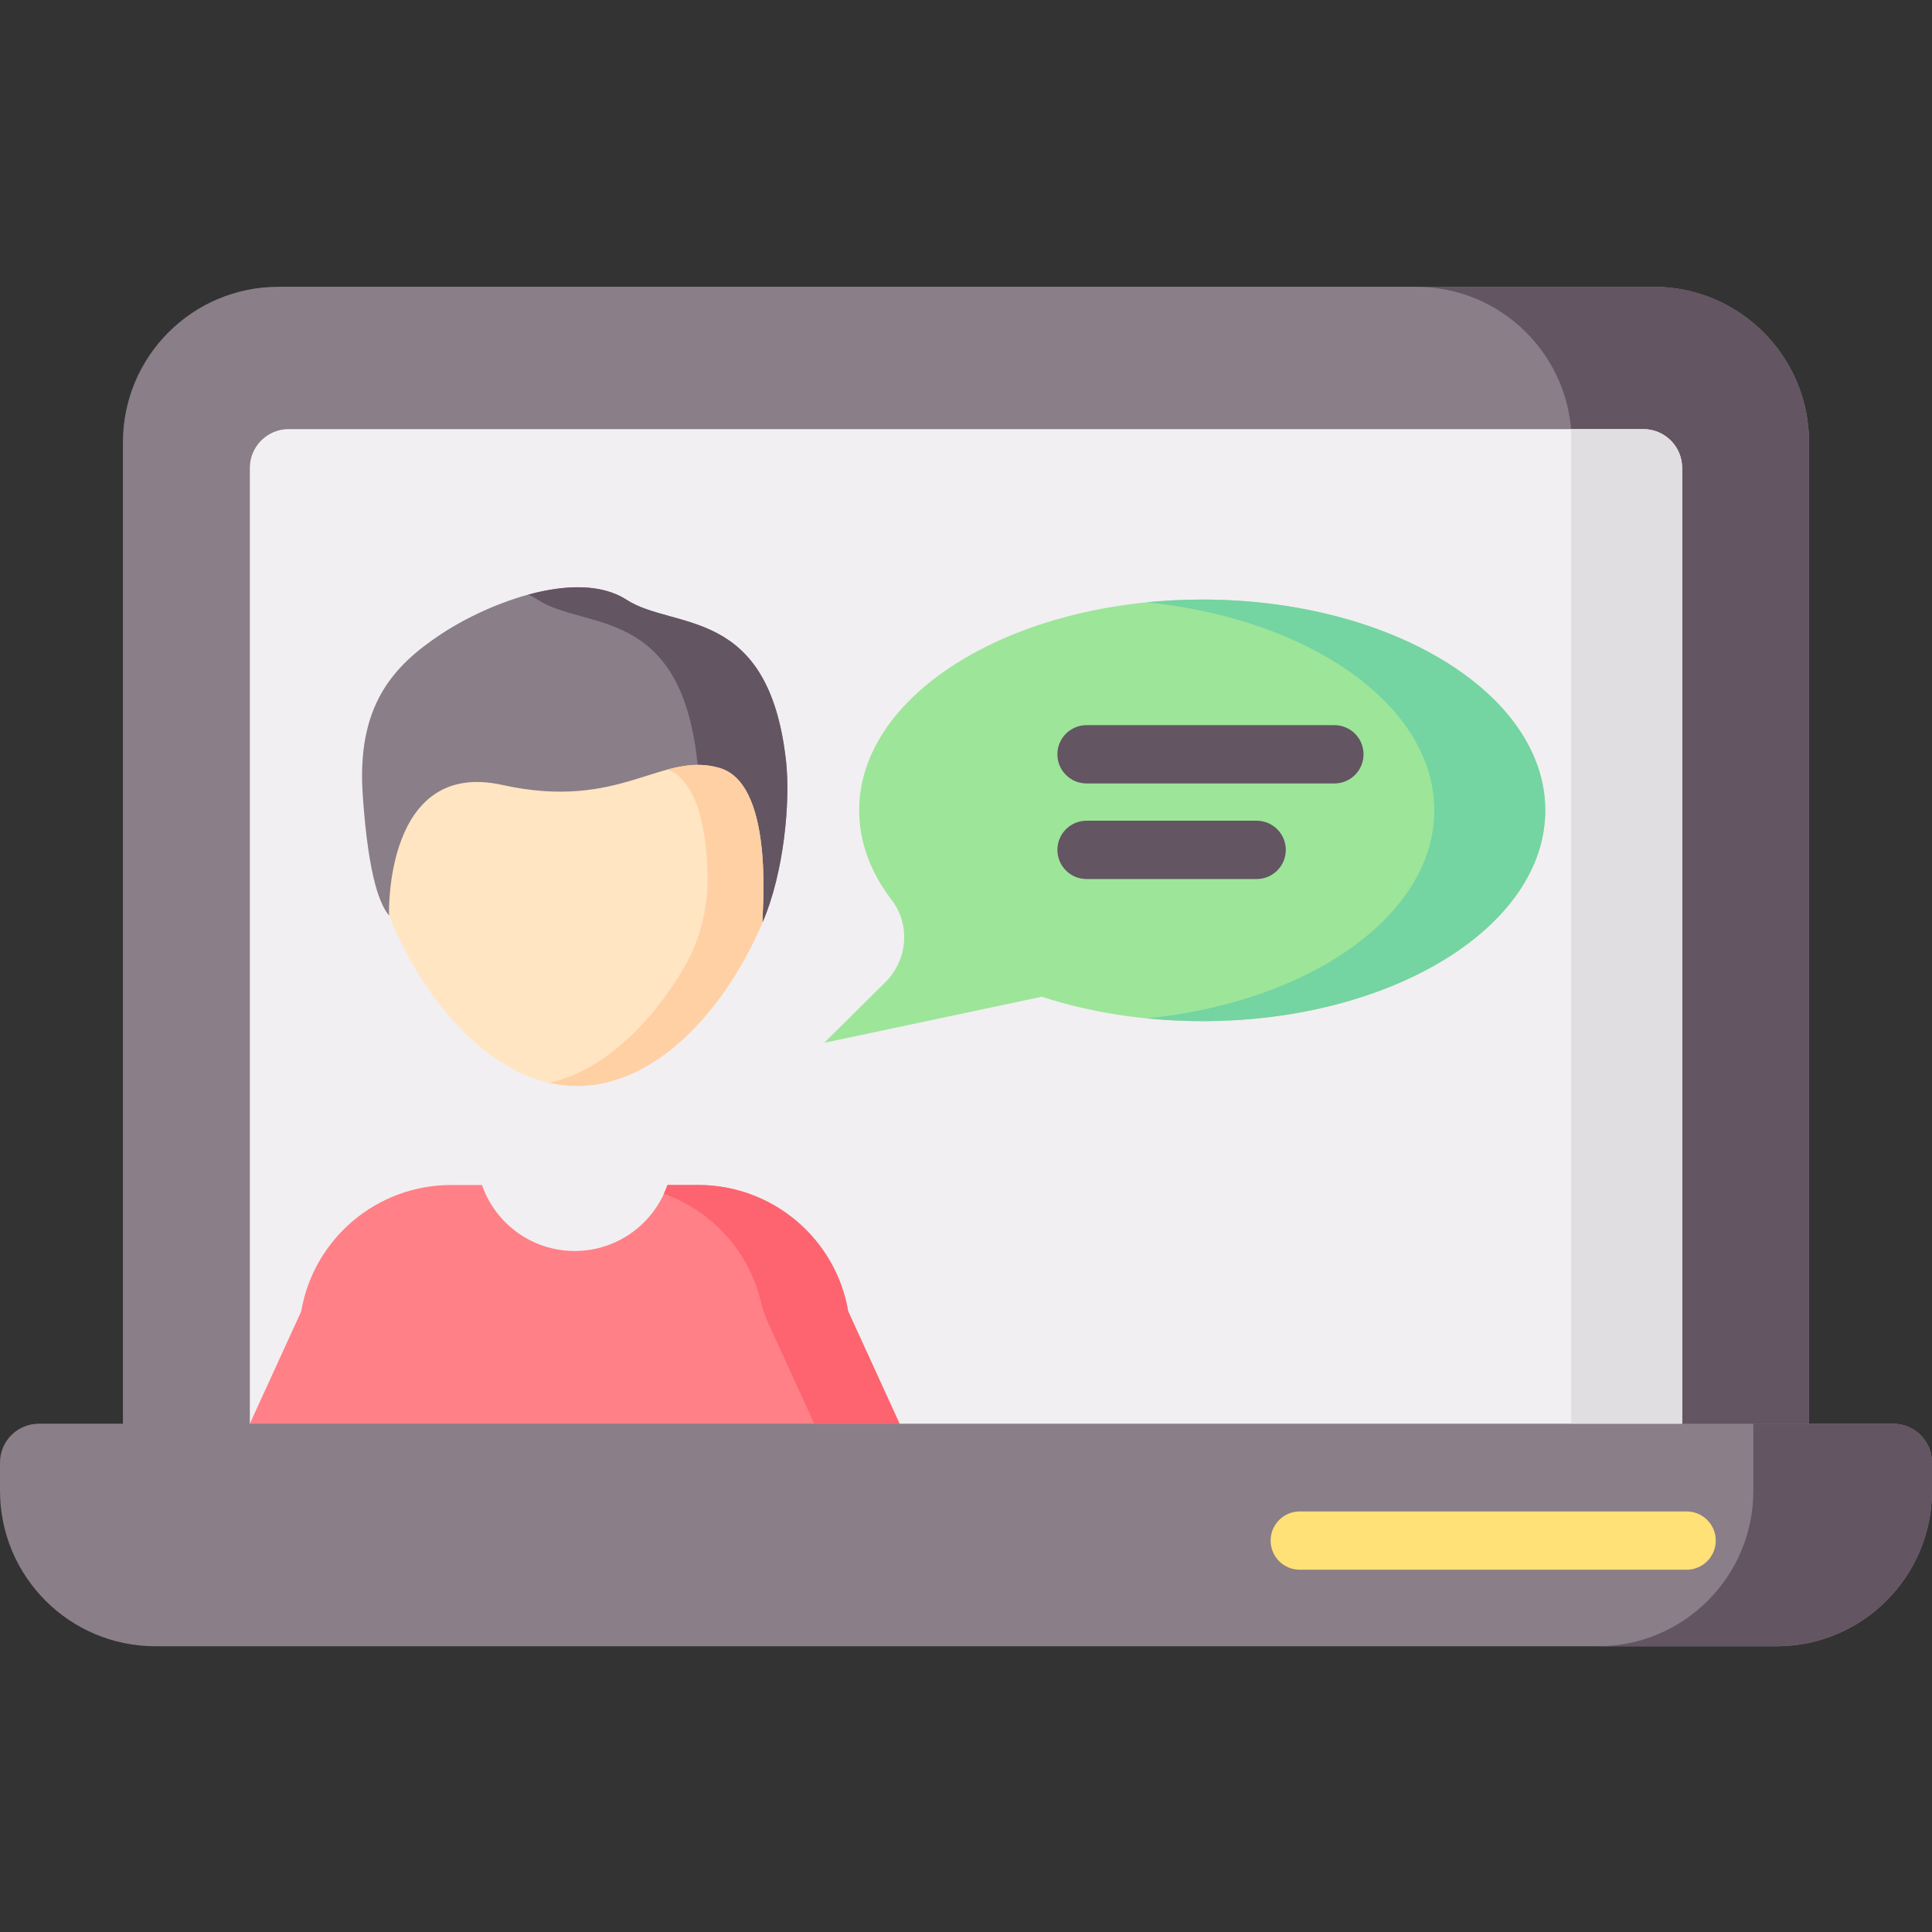 <svg height="512pt" viewBox="0 -76 512 512" width="512pt" xmlns="http://www.w3.org/2000/svg"><rect x="0" y="-76" width="512" height="512" fill="#333333" stroke="none"/><path d="m224.789 271.559c-3.297-19.359-20.094-33.523-39.762-33.523h-8.145c-3.52 10.176-13.191 17.488-24.578 17.488-11.391 0-21.062-7.312-24.578-17.488h-8.148c-19.664 0-36.465 14.164-39.762 33.523l-17.883 38.688h181.211zm0 0" fill="#ff8087"/><path d="m438.215 0h-364.43c-22.758 0-41.207 18.449-41.207 41.207v271.082h446.844v-271.082c0-22.758-18.449-41.207-41.207-41.207zm0 0" fill="#8a7e88"/><path d="m470.793 360.277h-429.586c-22.758 0-41.207-18.449-41.207-41.211v-7.465c0-5.691 4.613-10.301 10.301-10.301h491.398c5.688 0 10.301 4.609 10.301 10.301v7.465c0 22.762-18.449 41.211-41.207 41.211zm0 0" fill="#8a7e88"/><path d="m464.66 301.301v17.766c0 22.758-18.449 41.207-41.207 41.207h47.34c22.758 0 41.207-18.449 41.207-41.207v-7.465c0-5.691-4.613-10.301-10.301-10.301zm0 0" fill="#635562"/><path d="m438.215 0h-62.922c22.758 0 41.207 18.449 41.207 41.207v260.094h62.922v-260.094c0-22.758-18.449-41.207-41.207-41.207zm0 0" fill="#635562"/><path d="m435.488 37.715h-358.977c-5.691 0-10.301 4.613-10.301 10.301v253.285l81.895-14.766 90.363 14.766h207.32v-253.285c0-5.688-4.613-10.301-10.301-10.301zm0 0" fill="#f1eff2"/><path d="m435.488 37.715h-19.098v263.586h29.398v-253.285c0-5.688-4.613-10.301-10.301-10.301zm0 0" fill="#e0dee1"/><path d="m224.789 271.559c-3.297-19.359-20.094-33.523-39.762-33.523h-8.145c-3.52 10.176-13.191 17.488-24.578 17.488-11.391 0-21.062-7.312-24.578-17.488h-8.148c-19.664 0-36.465 14.164-39.762 33.523l-13.605 29.742h172.188zm0 0" fill="#ff8087"/><path d="m224.789 271.559c-3.297-19.359-20.094-33.523-39.762-33.523h-8.145c-.277.801-.602 1.57-.953 2.332 12.605 4.48 22.461 15.062 25.695 28.508.477 1.969 1.105 3.895 1.945 5.734l12.215 26.691h22.613zm0 0" fill="#fd6470"/><path d="m318.602 82.891c-50.207 0-90.91 25.012-90.91 55.863 0 8.5 3.094 16.555 8.621 23.766 5.031 6.57 4.215 15.91-1.66 21.742l-16.215 16.09 57.664-12.207c12.684 4.133 27.145 6.473 42.5 6.473 50.207 0 90.906-25.008 90.906-55.863 0-30.852-40.703-55.863-90.906-55.863zm0 0" fill="#9de599"/><path d="m318.602 82.891c-5.008 0-9.914.254-14.699.73 43.215 4.32 76.207 27.355 76.207 55.133 0 27.754-32.934 50.777-76.098 55.125 4.754.469 9.617.738 14.586.738 50.207 0 90.91-25.008 90.91-55.863 0-30.852-40.703-55.863-90.906-55.863zm0 0" fill="#74d4a2"/><path d="m103.09 166.602c-2.039-2.453-5.391-8.949-6.961-31.883-1.617-23.617 7.855-34.18 20.914-42.77 13.062-8.59 36.309-17.207 48.961-9.023 12.652 8.18 37.707 1.41 42.301 42.77 1.191 10.73-.543 29.59-6.176 42.637zm0 0" fill="#8a7e88"/><path d="m202.129 168.332c5.633-13.047 7.367-31.906 6.176-42.637-4.594-41.359-29.648-34.59-42.301-42.77-6.719-4.348-16.43-3.953-26.012-1.344.871.387 1.703.832 2.492 1.344 12.656 8.18 37.707 1.41 42.301 42.77.039.32.062.672.094 1.012zm0 0" fill="#635562"/><path d="m190.672 127.516c-15.512-4.5-26.125 11.453-57.555 4.5-31.27-6.918-30.039 34.168-30.027 34.578 9.488 23.641 28.266 45.203 49.879 45.203 21.078 0 39.453-20.508 49.152-43.449-.574 1.066 3.984-36.355-11.449-40.832zm0 0" fill="#ffe5c2"/><path d="m190.672 127.516c-4.781-1.387-9.094-.828-13.695.398 8.293 3.457 10.23 17.152 10.531 27.656.25 8.816-1.898 17.559-6.395 25.141-8.844 14.91-21.359 27.02-35.523 30.238 2.414.547 4.875.848 7.379.848 21.078 0 39.453-20.508 49.152-43.449-.574 1.066 3.984-36.355-11.449-40.832zm0 0" fill="#ffd0a4"/><path d="m353.625 131.625h-65.68c-4.266 0-7.727-3.457-7.727-7.727 0-4.266 3.461-7.723 7.727-7.723h65.68c4.27 0 7.727 3.457 7.727 7.723 0 4.27-3.457 7.727-7.727 7.727zm0 0" fill="#635562"/><path d="m333.023 156.953h-45.078c-4.266 0-7.723-3.461-7.723-7.727 0-4.266 3.457-7.727 7.723-7.727h45.078c4.266 0 7.727 3.461 7.727 7.727 0 4.266-3.461 7.727-7.727 7.727zm0 0" fill="#635562"/><path d="m446.969 339.996h-102.516c-4.266 0-7.723-3.457-7.723-7.727 0-4.266 3.457-7.723 7.723-7.723h102.516c4.27 0 7.727 3.457 7.727 7.723 0 4.27-3.457 7.727-7.727 7.727zm0 0" fill="#ffe177"/></svg>